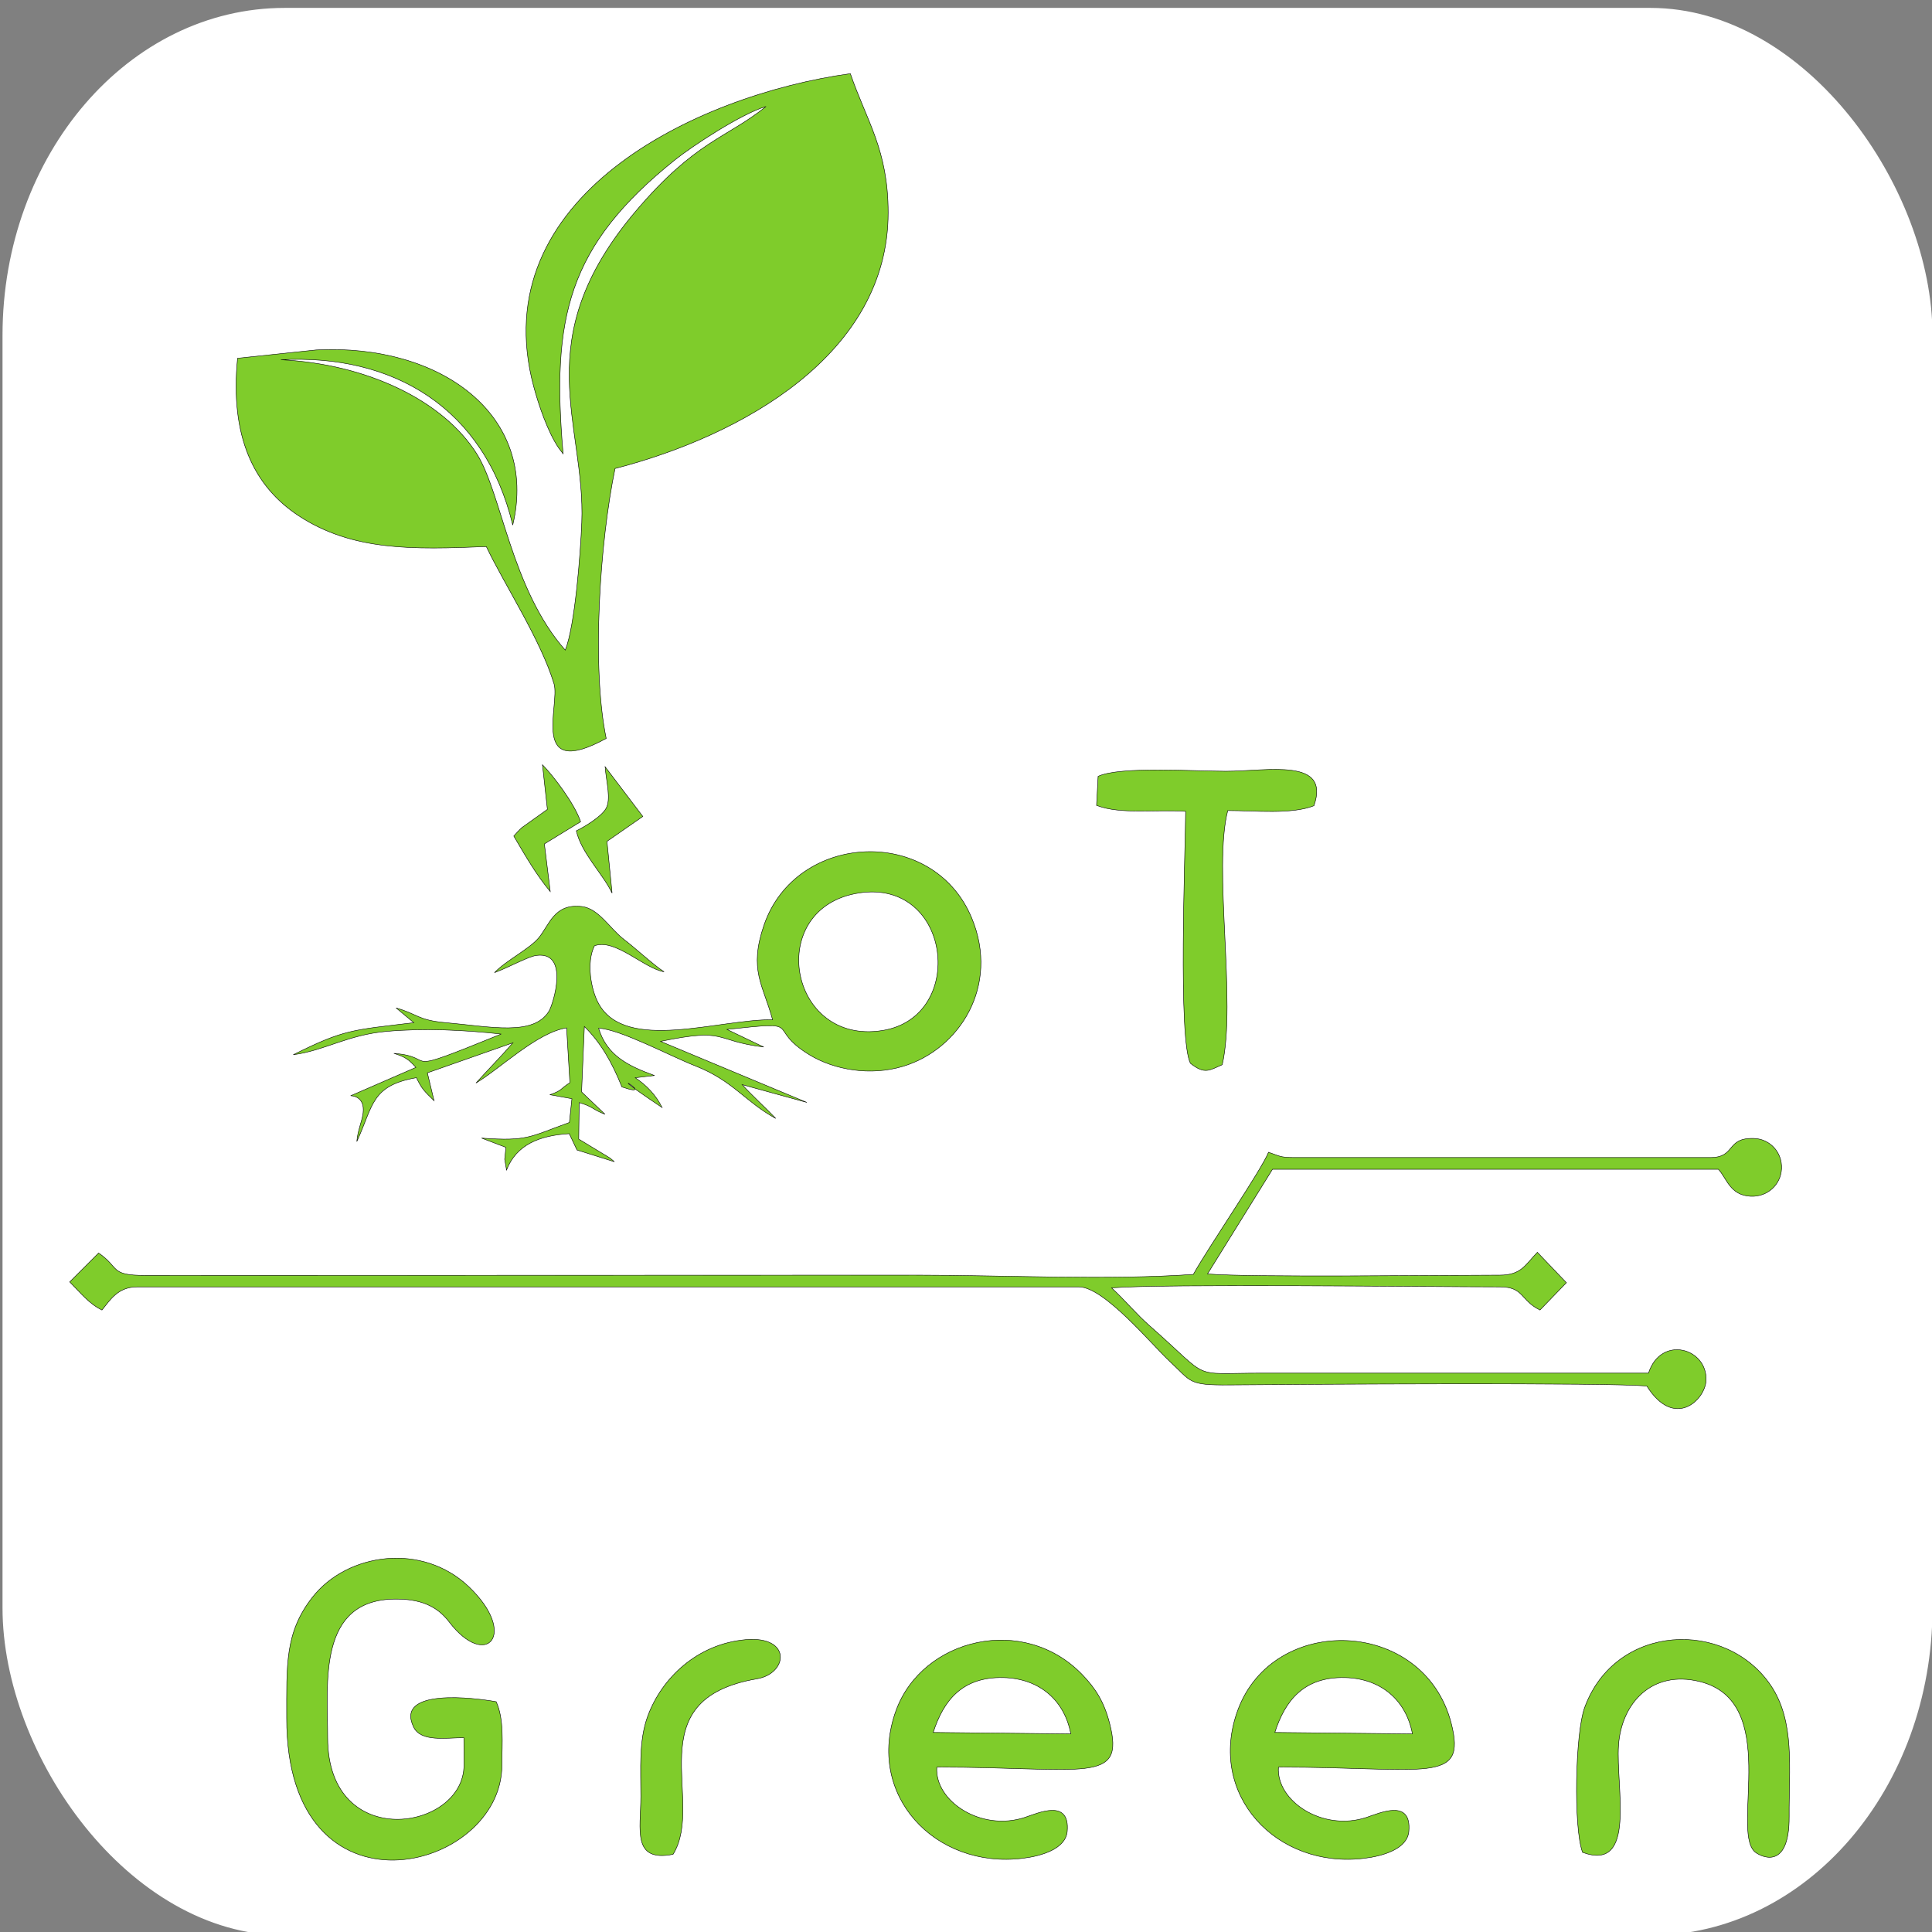 <?xml version="1.0" encoding="UTF-8" standalone="no"?>
<!-- Creator: CorelDRAW 2020 (64-Bit) -->

<svg
   xml:space="preserve"
   width="512"
   height="512"
   version="1.1"
   style="clip-rule:evenodd;fill-rule:evenodd;image-rendering:optimizeQuality;shape-rendering:geometricPrecision;text-rendering:geometricPrecision"
   viewBox="0 0 13546.667 13546.667"
   id="svg37"
   sodipodi:docname="Logo.svg"
   inkscape:export-filename="Icons/icon-512x512.png"
   inkscape:export-xdpi="96"
   inkscape:export-ydpi="96"
   inkscape:version="1.2 (dc2aedaf03, 2022-05-15)"
   xmlns:inkscape="http://www.inkscape.org/namespaces/inkscape"
   xmlns:sodipodi="http://sodipodi.sourceforge.net/DTD/sodipodi-0.dtd"
   xmlns:xlink="http://www.w3.org/1999/xlink"
   xmlns="http://www.w3.org/2000/svg"
   xmlns:svg="http://www.w3.org/2000/svg"><rect x="0" y="0" width="13546.667" height="13546.667" fill="#808080" stroke="none"/><sodipodi:namedview
   id="namedview39"
   pagecolor="#ffffff"
   bordercolor="#000000"
   borderopacity="0.25"
   inkscape:showpageshadow="2"
   inkscape:pageopacity="0.0"
   inkscape:pagecheckerboard="0"
   inkscape:deskcolor="#d1d1d1"
   inkscape:document-units="mm"
   showgrid="false"
   inkscape:zoom="0.84531519"
   inkscape:cx="172.71664"
   inkscape:cy="279.7773"
   inkscape:window-width="1366"
   inkscape:window-height="705"
   inkscape:window-x="0"
   inkscape:window-y="0"
   inkscape:window-maximized="1"
   inkscape:current-layer="Capa_x0020_1" />
 <defs
   id="defs4"><color-profile
   name="OLVIA-BE"
   xlink:href="../.local/share/icc/edid-4b1bbf6e6e1b77f464328604319681e1.icc"
   id="color-profile1521" /><color-profile
   name="Apple-RGB"
   xlink:href="file:///usr/share/color/icc/colord/AppleRGB.icc"
   id="color-profile1523" />
  <style
   type="text/css"
   id="style2">
   <![CDATA[
    .fil0 {fill:#7FCC2B}
    .fil1 {fill:white}
   ]]>
  </style>
 
   
   
   
   
   
   
   
   
   
   
   
   
   
   
  </defs>
 <g
   id="Capa_x0020_1"
   inkscape:label="Capa 1"
   inkscape:groupmode="layer">
  <g
   id="g1100"
   style="fill:#ffffff;stroke:#ffffff;stroke-opacity:1"
   transform="matrix(2.839,0,0,3.295,444.746,220.277)"><rect
     style="fill:#ffffff;fill-opacity:0.997;stroke:#ffffff;stroke-width:27.99;stroke-opacity:1"
     id="rect1048"
     width="4738.648"
     height="4073.549"
     x="-136.436"
     y="-36.037"
     ry="682.72" /></g><g
   id="g1150"
   transform="matrix(9.064,0,0,8.52,-2092.812,-1329.863)"><path
     class="fil0"
     d="m 666.501,529.549 c -9.056,-111.884 3.234,-170.997 86.805,-242.12 12.333,-10.494 50.745,-37.655 70.182,-43.714 -30.721,26.277 -54.458,28.064 -100.645,85.98 -84.802,106.336 -38.837,174.784 -41.904,256.459 -0.947,25.328 -5.267,85.253 -12.776,104.976 C 626.329,640.732 618.997,562.194 599.771,529.683 573.747,485.667 514.733,455.618 448.203,452.162 535.135,447.242 605.702,491.696 627.548,588.166 647.711,497.789 571.83,438.688 475.425,444.087 l -60.749,6.825 c -6.021,64.051 12.373,105.384 47.464,129.794 41.584,28.926 88.359,27.691 144.948,25.195 14.442,32.153 42.063,76.69 52.39,112.944 4.9,17.208 -19.498,79.815 40.35,44.96 -11.473,-59.074 -4.936,-161.535 6.842,-222.126 98.293,-27.047 211.275,-93.967 211.275,-210.504 0,-51.937 -16.544,-75.212 -29.247,-114.479 -120.601,17.719 -283.86,102.24 -245.02,257.21 3.713,14.819 10.925,37.846 19.629,51.198 z"
     id="path7"
     style="stroke:#000000;stroke-width:0.372;stroke-opacity:1" /><path
     class="fil0"
     d="m 828.537,995.274 c -42.1,-0.373 -113.149,27.039 -134.433,-12.948 -6.185,-11.618 -9.764,-34.31 -3.35,-47.849 15.858,-6.421 38.343,18.614 53.849,21.373 -8.308,-5.762 -22.003,-19.338 -30.862,-26.502 -11.114,-8.985 -19.545,-25.58 -32.833,-27.23 -21.411,-2.66 -24.957,15.177 -33.374,25.889 -7.179,9.134 -25.502,18.771 -34.107,28.552 7.64,-3.041 13.655,-6.444 21.084,-9.869 2.773,-1.276 7.949,-3.845 11.408,-4.314 25.708,-3.479 13.005,39.987 9.666,45.833 -11.862,20.782 -45.109,12.773 -80.022,9.477 -21.44,-2.02 -21.248,-6.939 -38.245,-12.091 l 13.698,12.136 c -48.183,6.123 -53.987,5.563 -93.252,26.369 24.278,-3.388 42.049,-16.385 72.16,-19.209 29.701,-2.782 59.286,-1.174 88.693,2.172 -83.045,35.91 -46.934,18.839 -83.031,15.928 8.776,2.835 11.713,5.19 17.041,11.542 l -50.484,23.343 c 0.033,-0.027 11.183,-0.232 9.658,14.072 -0.726,6.829 -4.094,13.844 -4.882,23.587 12.776,-29.341 10.845,-45.981 46.096,-52.52 4.421,9.519 5.793,10.707 13.651,18.904 l -5.172,-22.893 66.189,-24.738 c -7.934,9.839 -21.386,24.521 -28.572,33.106 18.344,-11.569 47.377,-41.725 70.106,-45.364 l 2.541,45.048 c -8.617,6.036 -5.223,5.921 -15.31,9.949 l 16.856,3.273 -1.916,19.54 c -30.924,11.835 -32.107,15.616 -67.946,12.872 l 18.674,7.579 c 0.018,3.296 -0.817,9.153 -0.798,9.816 l 1.426,8.859 c 7.539,-20.664 25.306,-28.457 48.502,-29.886 l 6.014,13.455 28.906,9.637 c -0.396,-0.351 -1.299,-1.223 -1.789,-1.639 -0.483,-0.408 -1.27,-1.097 -1.804,-1.532 l -23.992,-15.478 0.359,-30 c 10.664,3.121 10.363,5.769 19.956,9.564 l -18.112,-18.409 2.156,-53.797 c 12.442,12.963 21.277,29.143 29.059,49.739 31.309,11.344 -25.218,-23.115 31.069,16.934 -4.675,-10.201 -12.152,-18.435 -20.743,-24.498 l 14.878,-1.859 c -20.87,-8.059 -36.891,-16.682 -43.258,-38.924 16.58,0.773 55.714,23.076 74.603,30.922 29.447,12.228 38.844,29.68 62.433,43.329 -7.43,-8.376 -19.055,-19.632 -25.973,-27.824 l 50.059,14.659 -113.174,-50.249 c 52.506,-11.5 40.227,-0.484 79.782,4.645 l -28.387,-14.469 c 62.6,-7.297 28.445,-2.077 63.732,20.851 19.23,12.495 47.163,17.586 72.414,9.53 43.519,-13.874 74.969,-66.017 53.203,-121.967 -29.817,-76.66 -136.11,-71.051 -160.769,5.883 -11.862,37.019 -0.675,48.702 6.671,77.689 z"
     id="path9"
     style="stroke:#000000;stroke-width:0.372;stroke-opacity:1" /><path
     class="fil0"
     d="m 1554.065,1108.69 h -322.671 c -10.203,0 -10.653,-1.284 -19.204,-4.333 -5.39,14.499 -46.031,77.373 -58.168,100.514 -65.58,4.946 -147.231,0.606 -214.567,0.606 l -596.383,0.221 c -27.636,-0.015 -19.15,-6.173 -35.9,-18.424 l -22.347,23.781 c 8.254,8.806 14.729,17.837 24.946,23.157 6.439,-8.372 12.268,-19.053 27.367,-19.053 h 728.315 c 19.651,0 56.349,47.529 70.465,61.456 16.885,16.656 13.8,19.582 46.27,19.247 51.511,-0.533 298.215,-2.199 322.711,0.983 21.328,35.933 45,11.363 45.758,-4.546 1.278,-26.799 -34.884,-37.804 -44.51,-6.169 h -299.337 c -56.604,0.015 -37.889,6.463 -86.189,-38.593 -10.831,-10.102 -19.792,-21.75 -29.821,-31.574 41.672,-3.49 243.031,-0.819 300.393,-0.804 18.718,0 15.709,11.081 31.019,19.053 l 20.424,-22.513 -22.463,-25.016 c -9.212,10.06 -12.264,18.794 -28.979,18.794 -45.305,0 -191.857,2.023 -226.196,-0.964 l 50.266,-86.14 h 344.95 c 6.417,7.293 8.86,21.369 24.837,22.212 13.059,0.686 23.353,-9.385 23.992,-22.497 0.675,-13.867 -9.078,-24.719 -21.36,-25.119 -21.93,-0.709 -13.753,15.722 -33.617,15.722 z"
     id="path11"
     style="stroke:#000000;stroke-width:0.372;stroke-opacity:1" /><path
     class="fil0"
     d="m 1219.87,1610.363 c 114.634,0 146.001,14.819 133.649,-36.12 -21.019,-86.662 -137.511,-91.056 -165.147,-10.57 -23.825,69.382 29.944,130.628 97.865,121.772 14.943,-1.947 33.342,-7.88 34.507,-22.211 2.207,-27.146 -22.384,-15.124 -32.804,-11.458 -33.788,11.885 -69.935,-13.478 -68.07,-41.413 z"
     id="path13"
     style="stroke:#000000;stroke-width:0.372;stroke-opacity:1" /><path
     class="fil0"
     d="m 955.584,1610.363 c 114.637,0 146.004,14.819 133.653,-36.12 -4.337,-17.871 -10.914,-28.59 -20.801,-39.614 -45.497,-50.726 -123.962,-30.32 -144.346,29.044 -23.825,69.382 29.944,130.628 97.865,121.772 14.943,-1.947 33.338,-7.88 34.507,-22.211 2.207,-27.146 -22.384,-15.124 -32.804,-11.458 -33.792,11.885 -69.935,-13.478 -68.073,-41.413 z"
     id="path15"
     style="stroke:#000000;stroke-width:0.372;stroke-opacity:1" /><path
     class="fil0"
     d="m 619.168,1608.755 c 0,-18.382 1.833,-37.427 -4.432,-52.193 -16.046,-3.14 -78.635,-11.618 -63.877,20.878 5.673,12.495 25.168,8.734 38.888,8.734 l 0.073,22.581 c 0,54.083 -105.462,72.274 -105.462,-22.581 0,-45.033 -8.04,-113.85 52.499,-114.083 18.667,-0.072 31.752,5.205 41.512,18.809 28.514,39.74 53.747,10.243 15.302,-28.88 -36.223,-36.867 -94.141,-27.851 -120.946,8.379 -21.687,29.311 -19.988,56.178 -20.05,99.645 -0.24,171.641 166.493,127.103 166.493,38.711 z"
     id="path17"
     style="stroke:#000000;stroke-width:0.372;stroke-opacity:1" /><path
     class="fil0"
     d="m 1455.151,1680.537 c 42.034,16.408 25.592,-53.469 27.788,-88.061 2.196,-34.626 25.767,-62.306 62.937,-52.482 62.574,16.534 24.246,120.85 42.234,139.834 2.857,3.018 27.146,18.302 26.834,-28.975 -0.258,-39.138 4.649,-77.719 -14.032,-107.43 -34.619,-55.047 -120.296,-51.636 -144.189,17.982 -7.237,21.091 -8.704,98.89 -1.572,119.132 z"
     id="path19"
     style="stroke:#000000;stroke-width:0.372;stroke-opacity:1" /><path
     class="fil0"
     d="m 1080.37,794.974 -1.187,23.945 c 18.997,7.674 45.911,3.121 68.908,4.9 -0.229,34.062 -5.978,188.925 3.786,207.444 11.234,9.412 14.667,5.472 24.507,1.075 11.136,-51.419 -7.255,-162.111 4.272,-209.174 21.269,0 49.337,3.311 66.654,-3.967 12.998,-39.782 -35.53,-28.396 -68.157,-28.396 -25.117,0 -81.648,-4.195 -98.783,4.173 z"
     id="path21"
     style="stroke:#000000;stroke-width:0.372;stroke-opacity:1" /><path
     class="fil1"
     d="m 895.67,890.931 c -73.532,11.813 -55.308,125.941 18.064,113.199 65.286,-11.34 53.272,-124.661 -18.064,-113.199 z"
     id="path23"
     style="fill:#ffffff;fill-opacity:1;stroke:#000000;stroke-width:0.372;stroke-opacity:1" /><path
     class="fil0"
     d="m 751.568,1682.157 c 25.313,-43.684 -29.2,-127.397 64.886,-144.445 24.14,-4.375 27.037,-35.689 -8.961,-32.206 -37.174,3.593 -64.647,31.418 -75.517,62.9 -7.027,20.352 -5.292,43.642 -5.335,66.162 -0.054,27.31 -6.98,54.174 24.928,47.59 z"
     id="path25"
     style="stroke:#000000;stroke-width:0.372;stroke-opacity:1" /><path
     class="fil1"
     d="m 1217.086,1581.837 106.431,1.17 c -4.639,-26.719 -23.436,-45.578 -52.165,-46.29 -32.075,-0.793 -46.437,19.243 -54.266,45.12 z"
     id="path27"
     style="stroke:#000000;stroke-width:0.372;stroke-opacity:1" /><path
     class="fil1"
     d="m 952.804,1581.837 106.427,1.17 c -4.635,-26.719 -23.433,-45.578 -52.161,-46.29 -32.075,-0.793 -46.437,19.243 -54.266,45.12 z"
     id="path29"
     style="stroke:#000000;stroke-width:0.372;stroke-opacity:1" /><path
     class="fil0"
     d="m 654.342,822.181 -19.654,14.926 c -0.486,0.484 -1.172,1.155 -1.637,1.635 -0.472,0.488 -1.176,1.277 -1.597,1.73 l -3.114,3.67 c 9.248,16.774 17.28,31.639 28.206,45.669 l -4.541,-39.191 28.046,-18.275 c -4.679,-14.831 -20.943,-37.579 -29.505,-46.869 z"
     id="path31"
     style="stroke:#000000;stroke-width:0.372;stroke-opacity:1" /><path
     class="fil0"
     d="m 676.715,839.809 c 4.007,18.572 20.453,35.266 27.661,51.229 l -3.945,-42.514 27.745,-20.512 -29.186,-40.917 c 0.922,12.258 4.842,26.895 0.613,34.504 -3.829,6.882 -17.077,15.303 -22.888,18.21 z"
     id="path33"
     style="stroke:#000000;stroke-width:0.372;stroke-opacity:1" /></g>
 </g>
</svg>
